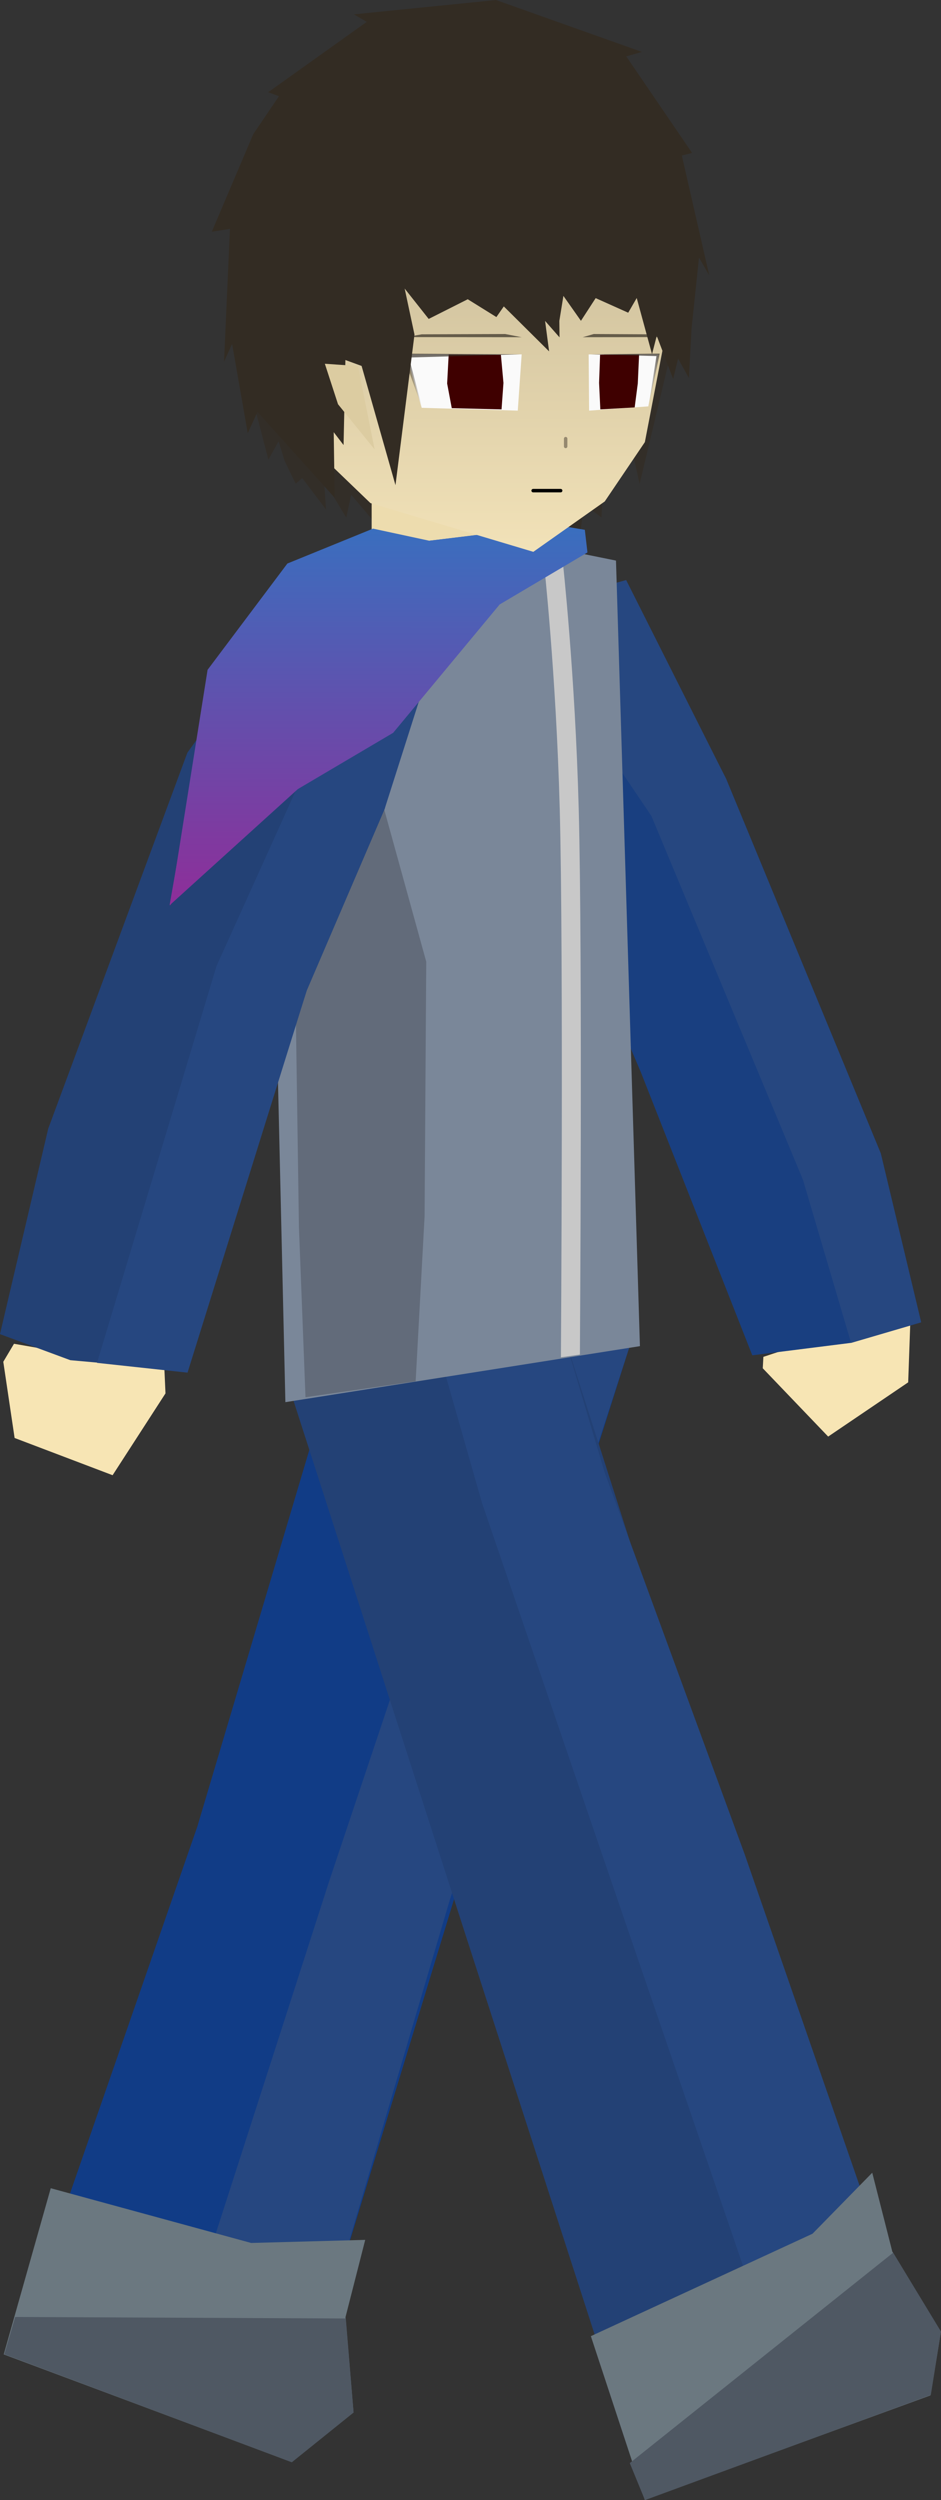 <svg version="1.1" xmlns="http://www.w3.org/2000/svg" xmlns:xlink="http://www.w3.org/1999/xlink" width="40.89" height="108.592" viewBox="0,0,40.89,108.592"><rect x="0" y="0" width="40.89" height="108.592" fill="#333333" stroke="none"/><defs><linearGradient x1="237.096" y1="92.32" x2="237.096" y2="108.826" gradientUnits="userSpaceOnUse" id="color-1"><stop offset="0" stop-color="#396fbf"/><stop offset="1" stop-color="#8e2e99"/></linearGradient><linearGradient x1="236.456" y1="92.31" x2="236.456" y2="108.834" gradientUnits="userSpaceOnUse" id="color-2"><stop offset="0" stop-color="#396fbf"/><stop offset="1" stop-color="#8e2e99"/></linearGradient><linearGradient x1="240.785" y1="69.982" x2="240.785" y2="93.473" gradientUnits="userSpaceOnUse" id="color-3"><stop offset="0" stop-color="#b3a788"/><stop offset="1" stop-color="#f2e2b8"/></linearGradient><linearGradient x1="240.69" y1="84.863" x2="240.69" y2="87.214" gradientUnits="userSpaceOnUse" id="color-4"><stop offset="0" stop-color="#332c23" stop-opacity="0.702"/><stop offset="1" stop-color="#332c23" stop-opacity="0"/></linearGradient><linearGradient x1="247.804" y1="84.861" x2="247.804" y2="87.15" gradientUnits="userSpaceOnUse" id="color-5"><stop offset="0" stop-color="#332c23" stop-opacity="0.702"/><stop offset="1" stop-color="#332c23" stop-opacity="0"/></linearGradient></defs><g transform="translate(-220.649,-69.503)"><g data-paper-data="{&quot;isPaintingLayer&quot;:true}" fill-rule="nonzero" stroke-linejoin="miter" stroke-miterlimit="10" stroke-dasharray="" stroke-dashoffset="0" style="mix-blend-mode: normal"><path d="M259.817,126.457l0.392,0.374l-0.096,2.714l-3.477,2.356l-2.842,-2.967l0.027,-0.496z" data-paper-data="{&quot;index&quot;:null}" fill="#f7e5b4" stroke="#113c86" stroke-width="0" stroke-linecap="round"/><path d="M242.936,96.046l5.155,-0.673l4.11,7.956l6.721,16.27l1.755,7.338l-3.045,0.893l-4.293,0.541l-4.835,-12.278l-4.196,-9.866l-1.545,-5.057z" fill="#193f80" stroke="#113c86" stroke-width="0" stroke-linecap="round"/><path d="M242.936,96.046l4.922,-1.348l4.342,8.632l6.721,16.27l1.755,7.338l-3.045,0.893l-2.088,-7.078l-6.588,-15.808z" fill="#264780" stroke="#113c86" stroke-width="0" stroke-linecap="round"/><g stroke="#113c86" stroke-width="0" stroke-linecap="round"><path d="M240.35,152.091l-5.342,17.505l0.368,4.594l-2.214,1.714l-11.803,-4.411l7.864,-22.65l7.103,-23.878l11.672,3.046z" data-paper-data="{&quot;index&quot;:null}" fill="#113c86"/><path d="M240.193,152.032l-5.186,17.564l0.368,4.594l-2.214,1.714l-5.441,-2.033l1.811,-5.821l5.418,-16.826l8.19,-24.438l4.859,1.226z" data-paper-data="{&quot;index&quot;:null}" fill="#264780"/><path d="M236.519,166.792l-0.857,3.357l0.348,4.137l-2.735,2.138l-12.464,-4.658l2.043,-7.218l8.708,2.378z" fill="#6b7880"/><path d="M235.676,170.207l0.338,4.085l-2.685,2.161l-12.494,-4.692l0.474,-1.62z" fill="#4f5863"/></g><g stroke="#113c86" stroke-width="0" stroke-linecap="round"><path d="M233.145,129.543l11.907,-2.377l3,9.387l4.961,13.509l6.002,17.304l2.145,3.62l-0.544,2.474l-11.93,4.354l-2.075,-6.534l-5.721,-17.701z" fill="#234175"/><path d="M239.731,128.254l5.32,-1.088l1.878,6.313l6.083,16.583l6.002,17.304l2.145,3.62l-0.544,2.474l-5.398,1.97l-1.856,-6.27l-6.224,-18.163l-5.539,-16.202z" fill="#264780"/><path d="M258.551,163.875l0.871,3.421l2.107,3.517l-0.449,2.734l-12.414,4.531l-2.342,-7.104l9.632,-4.449z" fill="#6b7880"/><path d="M259.46,167.349l2.078,3.424l-0.441,2.755l-12.422,4.568l-0.66,-1.609z" fill="#4f5863"/></g><path d="M248.456,127.973l-15.406,2.433l-0.759,-32.866l7.083,-5.317l8.042,1.629z" fill="#7a8799" stroke="#113c86" stroke-width="0" stroke-linecap="round"/><path d="M239.099,122.335l-0.388,7.165l-4.787,0.692l-0.285,-7.383l-0.199,-13.547l3.01,-7.836l2.721,9.848z" fill="#626b7a" stroke="#113c86" stroke-width="0" stroke-linecap="round"/><path d="" fill="#340000" stroke="none" stroke-width="0" stroke-linecap="round"/><path d="" fill="#340000" stroke="none" stroke-width="0" stroke-linecap="round"/><path d="M245.023,128.459c0,0 0.118,-17.442 -0.051,-23.809c-0.157,-5.915 -0.695,-10.766 -0.695,-10.766h0.825c0,0 0.538,4.86 0.695,10.777c0.169,6.366 0.051,23.679 0.051,23.679z" fill="#c8c8c8" stroke="none" stroke-width="0" stroke-linecap="butt"/><g stroke="#113c86" stroke-width="0" stroke-linecap="round"><path d="M227.794,129.002l0.046,1.023l-2.298,3.554l-4.258,-1.617l-0.492,-3.31l0.465,-0.782z" data-paper-data="{&quot;index&quot;:null}" fill="#f7e5b4"/><path d="M237.363,104.639l-3.383,7.879l-5.304,16.51l-4.971,-0.445l-3.057,-1.132l2.096,-8.923l6.047,-16.331l4.635,-6.444l6.312,-0.237z" data-paper-data="{&quot;index&quot;:null}" fill="#234175"/><path d="M237.363,104.639l-3.383,7.879l-5.182,16.606l-3.933,-0.425l5.192,-17.233l6.217,-13.757l3.609,-0.975z" data-paper-data="{&quot;index&quot;:null}" fill="#264780"/></g><path d="M234.77,75.346l7.697,0.396l7.792,7.168l-1.816,7.61l-1.282,-5.746l-0.376,7.205l-0.753,-0.569l-0.195,1.418l-1.335,-0.883l-0.761,1.564l-2.996,-0.831l-3.909,-0.593l-0.927,-1.093l-0.214,0.994l-0.965,-1.604l0.086,1.25l-1.033,-1.364l-0.286,0.244l-0.482,-0.996l-0.259,-0.847l-0.444,0.797l-0.747,-2.864l0.359,-4.084z" data-paper-data="{&quot;index&quot;:null}" fill-opacity="0.651" fill="#332c23" stroke="#000000" stroke-width="0" stroke-linecap="round"/><path d="M236.799,93.468v-2.339h6.285v2.339z" data-paper-data="{&quot;index&quot;:null}" fill="#eddcae" stroke="#000000" stroke-width="0" stroke-linecap="butt"/><g stroke="#eb0095" stroke-width="0" stroke-linecap="round"><path d="M239.303,92.99l5.583,-0.67l1.176,0.195l0.114,0.984l-3.815,2.259l-4.628,5.575l-4.143,2.445l-5.573,5.048l0.885,-5.033z" fill="url(#color-1)"/><path d="M239.303,92.99l5.567,-0.68l-5.341,3.168l-3.102,3.891l-3.852,2.176l-4.533,7.289l1.627,-10.237l3.468,-4.617l3.721,-1.516z" fill="url(#color-2)"/></g><path d="M242.206,70.278l5.001,1.916l2.262,3.716l0.784,4.571l-1.582,8.225l-1.743,2.577l-3.104,2.189l-7.078,-2.117l-3.722,-3.577l-2.003,-5.229l0.741,-6.332l2.144,-2.817l3.343,-2.342z" data-paper-data="{&quot;index&quot;:null}" fill="url(#color-3)" stroke="#000000" stroke-width="0" stroke-linecap="round"/><path d="M243.816,90.814h1.196" data-paper-data="{&quot;index&quot;:null}" fill="none" stroke="#000000" stroke-width="0.15" stroke-linecap="round"/><path d="M245.229,88.894v-0.338" data-paper-data="{&quot;index&quot;:null}" fill="none" stroke-opacity="0.451" stroke="#332c23" stroke-width="0.15" stroke-linecap="round"/><path d="M246.45,84.011l2.431,0.013l0.457,0.121l-3.368,0.005z" data-paper-data="{&quot;index&quot;:null}" fill-opacity="0.702" fill="#332c23" stroke="none" stroke-width="0" stroke-linecap="round"/><path d="M246.228,84.897l3.049,-0.012l-0.457,2.269l-2.572,0.185z" data-paper-data="{&quot;index&quot;:null}" fill="#fafafa" stroke="none" stroke-width="0" stroke-linecap="round"/><path d="M246.681,86.134l0.044,-1.221l1.695,-0.009l-0.057,1.256l-0.135,1.039l-1.492,0.086z" data-paper-data="{&quot;index&quot;:null}" fill="#3f0000" stroke="none" stroke-width="0" stroke-linecap="round"/><path d="M243.318,84.15l-5.025,-0.005l0.681,-0.121l3.628,-0.013z" data-paper-data="{&quot;index&quot;:null}" fill-opacity="0.702" fill="#332c23" stroke="none" stroke-width="0" stroke-linecap="round"/><path d="M243.148,87.339l-4.174,-0.122l-0.681,-2.333l5.025,0.012z" data-paper-data="{&quot;index&quot;:null}" fill="#fafafa" stroke="none" stroke-width="0" stroke-linecap="round"/><path d="M242.443,87.285l-2.163,-0.054l-0.201,-1.07l0.067,-1.256l2.269,0.009l0.111,1.221z" data-paper-data="{&quot;index&quot;:null}" fill="#3f0000" stroke="none" stroke-width="0" stroke-linecap="round"/><path d="M248.543,71.759l-0.681,0.192l2.861,4.195l-0.446,0.112l1.193,5.21l-0.447,-0.776l-0.322,3.064l-0.116,2.166l-0.47,-0.843l-0.215,0.885l-0.713,-1.873l-0.205,0.795l-0.665,-2.439l-0.37,0.639l-1.414,-0.634l-0.64,0.986l-0.762,-1.083l-0.176,1.085l0.008,0.717l-0.628,-0.715l0.175,1.324l-1.969,-1.954l-0.322,0.463l-1.245,-0.774l-1.697,0.855l-1.044,-1.32l0.427,2l-0.826,6.54l-1.472,-5.178l-0.704,-0.257l-0.08,3.693l-0.428,-0.559l0.042,2.848l-3.354,-3.729l-0.424,0.923l-0.679,-3.878l-0.35,0.773l0.256,-5.768l-0.788,0.123l1.801,-4.237l1.117,-1.648l-0.467,-0.174l4.281,-3.055l-0.556,-0.327l6.174,-0.622z" data-paper-data="{&quot;index&quot;:null}" fill="#332c23" stroke="#a8ccff" stroke-width="0" stroke-linecap="round"/><path d="M236.928,89.024l-1.591,-1.963l-0.572,-1.758l1.438,0.099z" data-paper-data="{&quot;index&quot;:null}" fill="#dccca1" stroke="#000000" stroke-width="0" stroke-linecap="round"/><path d="M243.246,84.893l-4.828,0.14l0.578,2.181l-0.861,-2.351z" data-paper-data="{&quot;index&quot;:null}" fill="url(#color-4)" stroke-opacity="0.502" stroke="#332c23" stroke-width="0" stroke-linecap="round"/><path d="M249.313,84.861l-0.483,2.29l0.345,-2.181l-2.88,-0.076z" fill="url(#color-5)" stroke-opacity="0.502" stroke="#332c23" stroke-width="0" stroke-linecap="round"/></g></g></svg>